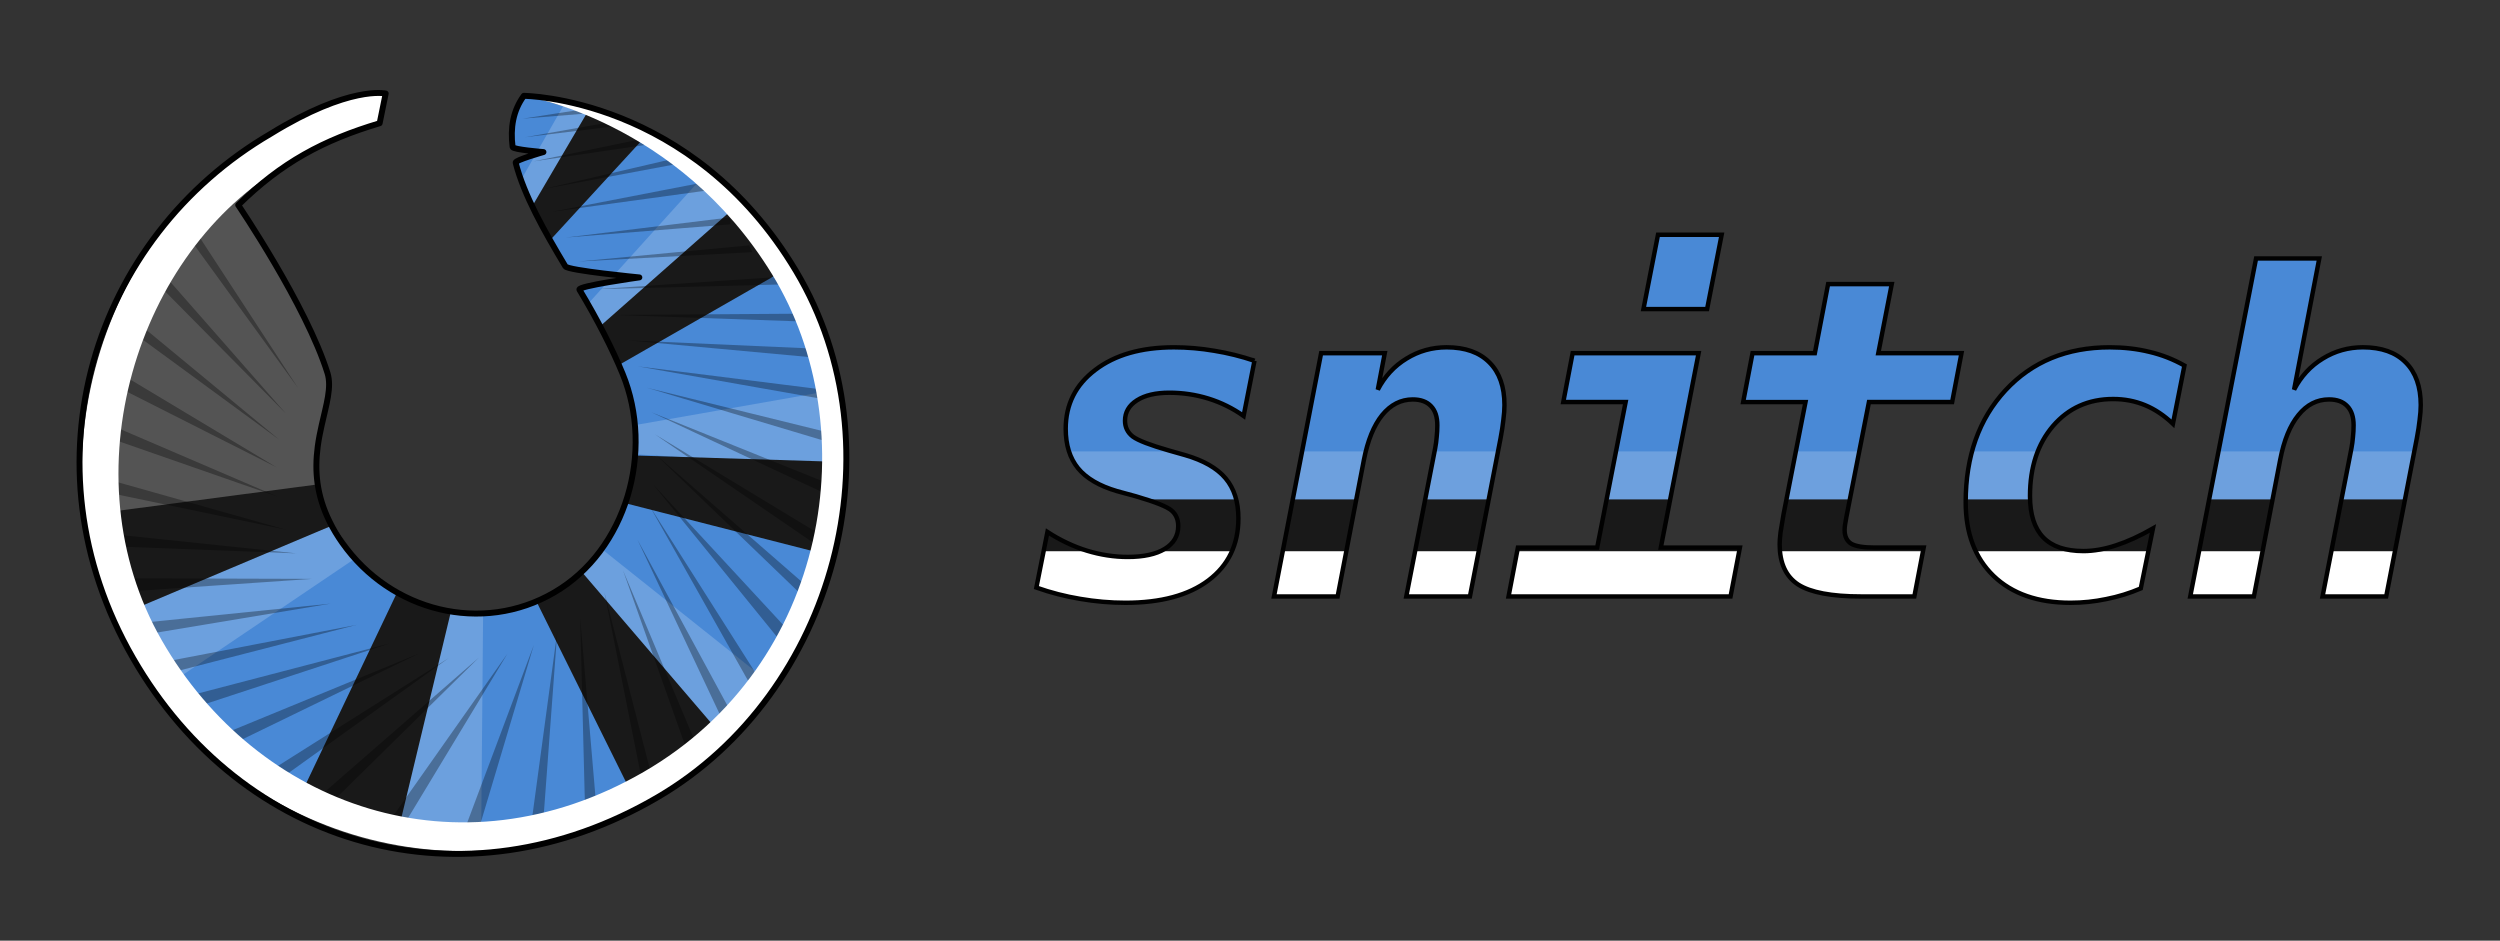 <?xml version="1.0" encoding="UTF-8" standalone="no"?>
<!-- Created with Inkscape (http://www.inkscape.org/) -->

<svg
   width="281.508mm"
   height="105.924mm"
   viewBox="0 0 281.508 105.924"
   version="1.1"
   id="svg2265"
   xml:space="preserve"
   inkscape:version="1.2.2 (1:1.2.2+202305151914+b0a8486541)"
   sodipodi:docname="logo-big.svg"
   inkscape:export-filename="logo-big.png"
   inkscape:export-xdpi="96"
   inkscape:export-ydpi="96"
   xmlns:inkscape="http://www.inkscape.org/namespaces/inkscape"
   xmlns:sodipodi="http://sodipodi.sourceforge.net/DTD/sodipodi-0.dtd"
   xmlns:xlink="http://www.w3.org/1999/xlink"
   xmlns="http://www.w3.org/2000/svg"
   xmlns:svg="http://www.w3.org/2000/svg"><rect x="0" y="0" width="281.508" height="105.924" fill="#333333" stroke="none"/><sodipodi:namedview
     id="namedview2267"
     pagecolor="#505050"
     bordercolor="#eeeeee"
     borderopacity="1"
     inkscape:showpageshadow="0"
     inkscape:pageopacity="0"
     inkscape:pagecheckerboard="0"
     inkscape:deskcolor="#4f4f4f"
     inkscape:document-units="mm"
     showgrid="false"
     inkscape:lockguides="true"
     inkscape:zoom="0.78397476"
     inkscape:cx="688.15991"
     inkscape:cy="101.40633"
     inkscape:window-width="1920"
     inkscape:window-height="1143"
     inkscape:window-x="1920"
     inkscape:window-y="0"
     inkscape:window-maximized="1"
     inkscape:current-layer="layer5"
     showguides="true"><sodipodi:guide
       position="206.428,71.76"
       orientation="0,-1"
       id="guide4542"
       inkscape:locked="true" /><sodipodi:guide
       position="154.453,52.529"
       orientation="0,-1"
       id="guide4724"
       inkscape:locked="true" /><sodipodi:guide
       position="186.675,43.85"
       orientation="0,-1"
       id="guide2440"
       inkscape:locked="true" /></sodipodi:namedview><defs
     id="defs2262"><linearGradient
       inkscape:collect="always"
       id="linearGradient4502"><stop
         style="stop-color:#010101;stop-opacity:1;"
         offset="0"
         id="stop4498" /><stop
         style="stop-color:#010101;stop-opacity:0;"
         offset="1"
         id="stop4500" /></linearGradient><linearGradient
       inkscape:collect="always"
       xlink:href="#linearGradient4502"
       id="linearGradient4504"
       x1="133.038"
       y1="82.558"
       x2="313.37"
       y2="82.558"
       gradientUnits="userSpaceOnUse" /><clipPath
       clipPathUnits="userSpaceOnUse"
       id="clipPath2013"><g
         id="g2029"><g
           aria-label="snitch"
           id="g2027"
           style="font-style:italic;font-weight:bold;font-size:42.333px;line-height:1.25;font-family:monospace;-inkscape-font-specification:'monospace Bold Italic';letter-spacing:0px;word-spacing:0px;fill:#ffffff;stroke:none"
           transform="matrix(1.204,0,0,1.204,-63.137,-20.733)"><path
             d="m 184.133,77.605 -1.034,5.25 q -1.55,-1.096 -3.349,-1.654 -1.798,-0.558 -3.721,-0.558 -1.943,0 -3.08,0.723 -1.137,0.723 -1.137,1.943 0,0.93 0.744,1.509 0.765,0.558 3.431,1.323 l 1.53,0.434 q 2.646,0.765 3.865,2.212 1.22,1.447 1.22,3.803 0,3.762 -2.853,5.912 -2.832,2.129 -7.896,2.129 -2.15,0 -4.299,-0.372 -2.129,-0.351 -4.175,-1.075 l 1.054,-5.292 q 1.778,1.158 3.741,1.778 1.964,0.599 3.886,0.599 2.274,0 3.535,-0.765 1.282,-0.785 1.282,-2.17 0,-0.951 -0.641,-1.488 -0.62,-0.537 -3.369,-1.344 l -1.819,-0.496 q -2.522,-0.744 -3.7,-2.17 -1.178,-1.447 -1.178,-3.762 0,-3.473 2.811,-5.602 2.811,-2.15 7.483,-2.15 1.922,0 3.845,0.331 1.922,0.31 3.824,0.951 z"
             id="path2015"
             style="stroke:none" /><path
             d="m 209.785,84.984 -2.915,15.048 h -6.056 l 2.749,-14.097 q 0.103,-0.537 0.145,-1.075 0.062,-0.558 0.062,-1.116 0,-1.199 -0.599,-1.819 -0.599,-0.641 -1.736,-0.641 -1.695,0 -2.915,1.488 -1.199,1.488 -1.736,4.258 l -2.501,13.002 h -6.056 l 4.486,-23.151 h 6.056 l -0.661,3.473 q 0.992,-1.902 2.729,-2.956 1.736,-1.075 3.824,-1.075 2.646,0 4.072,1.447 1.426,1.426 1.426,4.051 0,0.62 -0.103,1.406 -0.083,0.785 -0.269,1.757 z"
             id="path2017"
             style="stroke:none" /><path
             d="m 218.88,76.881 h 11.989 l -3.597,18.5 h 7.524 l -0.889,4.651 H 212.782 l 0.889,-4.651 h 7.545 l 2.708,-13.849 h -5.932 z m 8.124,-11.265 h 6.056 l -1.385,7.069 h -6.056 z"
             id="path2019"
             style="stroke:none" /><path
             d="m 255.509,70.308 -1.282,6.573 h 7.917 l -0.889,4.651 h -7.917 l -2.15,10.955 q -0.083,0.413 -0.124,0.723 -0.041,0.31 -0.041,0.475 0,0.93 0.62,1.323 0.62,0.372 2.253,0.372 h 4.651 l -0.889,4.651 h -5.064 q -4.217,0 -5.994,-1.137 -1.757,-1.158 -1.757,-3.824 0,-0.434 0.083,-1.137 0.103,-0.703 0.289,-1.736 l 2.088,-10.666 h -5.932 l 0.889,-4.651 h 5.932 l 1.261,-6.573 z"
             id="path2021"
             style="stroke:none" /><path
             d="m 283.228,99.267 q -1.592,0.682 -3.287,1.013 -1.674,0.351 -3.39,0.351 -4.672,0 -7.338,-2.563 -2.646,-2.563 -2.646,-7.007 0,-6.553 3.783,-10.645 3.803,-4.093 9.922,-4.093 2.026,0 3.783,0.434 1.757,0.413 3.328,1.302 l -1.096,5.54 q -1.261,-1.199 -2.667,-1.778 -1.406,-0.579 -3.018,-0.579 -3.514,0 -5.726,2.563 -2.191,2.563 -2.191,6.656 0,2.646 1.261,3.948 1.261,1.302 3.824,1.302 1.447,0 3.08,-0.537 1.654,-0.537 3.535,-1.612 z"
             id="path2023"
             style="stroke:none" /><path
             d="m 311.732,84.984 -2.915,15.048 h -6.056 l 2.749,-14.097 q 0.103,-0.537 0.145,-1.075 0.062,-0.558 0.062,-1.116 0,-1.199 -0.599,-1.819 -0.599,-0.641 -1.736,-0.641 -1.716,0 -2.915,1.488 -1.199,1.468 -1.736,4.258 l -2.501,13.002 h -6.056 l 6.263,-32.163 h 6.015 l -2.398,12.485 q 0.992,-1.902 2.729,-2.956 1.736,-1.075 3.824,-1.075 2.646,0 4.072,1.447 1.426,1.426 1.426,4.051 0,0.62 -0.103,1.406 -0.083,0.785 -0.269,1.757 z"
             id="path2025"
             style="stroke:none" /></g></g></clipPath><clipPath
       clipPathUnits="userSpaceOnUse"
       id="clipPath1469"><path
         id="path1471"
         style="font-style:italic;font-weight:bold;font-size:50.094px;line-height:1.25;font-family:monospace;-inkscape-font-specification:'monospace Bold Italic';letter-spacing:-2.646px;word-spacing:0px;display:inline;fill:#ffffff;fill-opacity:1;stroke-width:0.265"
         d="m 289.232,81.679 -3.449,17.807 h -7.167 l 3.253,-16.682 q 0.122,-0.636 0.171,-1.272 0.073,-0.66 0.073,-1.321 0,-1.419 -0.709,-2.152 -0.709,-0.758 -2.055,-0.758 -2.03,0 -3.449,1.761 -1.419,1.737 -2.055,5.039 l -2.96,15.385 h -7.167 l 7.411,-38.06 h 7.118 l -2.837,14.774 q 1.174,-2.25 3.229,-3.498 2.055,-1.272 4.525,-1.272 3.131,0 4.819,1.712 1.688,1.688 1.688,4.794 0,0.734 -0.122,1.663 -0.098,0.929 -0.318,2.079 z m -31.085,16.902 q -1.883,0.807 -3.889,1.199 -1.981,0.416 -4.011,0.416 -5.528,0 -8.683,-3.033 -3.131,-3.033 -3.131,-8.292 0,-7.754 4.476,-12.597 4.501,-4.843 11.741,-4.843 2.397,0 4.476,0.514 2.079,0.489 3.938,1.541 l -1.296,6.555 q -1.492,-1.419 -3.155,-2.104 -1.663,-0.685 -3.571,-0.685 -4.158,0 -6.775,3.033 -2.593,3.033 -2.593,7.876 0,3.131 1.492,4.672 1.492,1.541 4.525,1.541 1.712,0 3.645,-0.636 1.957,-0.636 4.183,-1.908 z m -28.039,-34.269 -1.517,7.778 h 9.368 l -1.052,5.504 h -9.368 l -2.544,12.964 q -0.098,0.489 -0.147,0.856 -0.049,0.367 -0.049,0.563 0,1.101 0.734,1.565 0.734,0.44 2.666,0.44 h 5.504 l -1.052,5.504 h -5.993 q -4.99,0 -7.093,-1.345 -2.079,-1.37 -2.079,-4.525 0,-0.514 0.098,-1.345 0.122,-0.832 0.342,-2.055 l 2.47,-12.621 h -7.02 l 1.052,-5.504 h 7.02 l 1.492,-7.778 z m -35.935,7.778 h 14.187 l -4.256,21.892 h 8.903 l -1.052,5.504 h -24.998 l 1.052,-5.504 h 8.928 l 3.204,-16.388 h -7.02 z m 9.613,-13.331 h 7.167 l -1.639,8.365 h -7.167 z M 186.057,81.679 182.608,99.486 h -7.167 l 3.253,-16.682 q 0.122,-0.636 0.171,-1.272 0.073,-0.66 0.073,-1.321 0,-1.419 -0.709,-2.152 -0.709,-0.758 -2.055,-0.758 -2.006,0 -3.449,1.761 -1.419,1.761 -2.055,5.039 l -2.96,15.385 h -7.167 l 5.308,-27.395 h 7.167 l -0.783,4.109 q 1.174,-2.25 3.229,-3.498 2.055,-1.272 4.525,-1.272 3.131,0 4.819,1.712 1.688,1.688 1.688,4.794 0,0.734 -0.122,1.663 -0.098,0.929 -0.318,2.079 z m -27.709,-8.732 -1.223,6.213 q -1.835,-1.296 -3.963,-1.957 -2.128,-0.66 -4.403,-0.66 -2.299,0 -3.645,0.856 -1.345,0.856 -1.345,2.299 0,1.101 0.881,1.786 0.905,0.66 4.06,1.565 l 1.81,0.514 q 3.131,0.905 4.574,2.617 1.443,1.712 1.443,4.501 0,4.452 -3.376,6.996 -3.351,2.519 -9.344,2.519 -2.544,0 -5.088,-0.44 -2.519,-0.416 -4.941,-1.272 l 1.247,-6.262 q 2.104,1.37 4.427,2.104 2.324,0.709 4.599,0.709 2.691,0 4.183,-0.905 1.517,-0.929 1.517,-2.568 0,-1.125 -0.758,-1.761 -0.734,-0.636 -3.987,-1.59 l -2.152,-0.587 q -2.984,-0.881 -4.378,-2.568 -1.394,-1.712 -1.394,-4.452 0,-4.109 3.327,-6.629 3.327,-2.544 8.855,-2.544 2.275,0 4.55,0.391 2.275,0.367 4.525,1.125 z" /></clipPath><clipPath
       clipPathUnits="userSpaceOnUse"
       id="clipPath1473"><path
         id="path1475"
         style="font-style:italic;font-weight:bold;font-size:50.094px;line-height:1.25;font-family:monospace;-inkscape-font-specification:'monospace Bold Italic';letter-spacing:-2.646px;word-spacing:0px;display:inline;fill:#ffffff;fill-opacity:1;stroke-width:0.265"
         d="m 289.232,81.679 -3.449,17.807 h -7.167 l 3.253,-16.682 q 0.122,-0.636 0.171,-1.272 0.073,-0.66 0.073,-1.321 0,-1.419 -0.709,-2.152 -0.709,-0.758 -2.055,-0.758 -2.03,0 -3.449,1.761 -1.419,1.737 -2.055,5.039 l -2.96,15.385 h -7.167 l 7.411,-38.06 h 7.118 l -2.837,14.774 q 1.174,-2.25 3.229,-3.498 2.055,-1.272 4.525,-1.272 3.131,0 4.819,1.712 1.688,1.688 1.688,4.794 0,0.734 -0.122,1.663 -0.098,0.929 -0.318,2.079 z m -31.085,16.902 q -1.883,0.807 -3.889,1.199 -1.981,0.416 -4.011,0.416 -5.528,0 -8.683,-3.033 -3.131,-3.033 -3.131,-8.292 0,-7.754 4.476,-12.597 4.501,-4.843 11.741,-4.843 2.397,0 4.476,0.514 2.079,0.489 3.938,1.541 l -1.296,6.555 q -1.492,-1.419 -3.155,-2.104 -1.663,-0.685 -3.571,-0.685 -4.158,0 -6.775,3.033 -2.593,3.033 -2.593,7.876 0,3.131 1.492,4.672 1.492,1.541 4.525,1.541 1.712,0 3.645,-0.636 1.957,-0.636 4.183,-1.908 z m -28.039,-34.269 -1.517,7.778 h 9.368 l -1.052,5.504 h -9.368 l -2.544,12.964 q -0.098,0.489 -0.147,0.856 -0.049,0.367 -0.049,0.563 0,1.101 0.734,1.565 0.734,0.44 2.666,0.44 h 5.504 l -1.052,5.504 h -5.993 q -4.99,0 -7.093,-1.345 -2.079,-1.37 -2.079,-4.525 0,-0.514 0.098,-1.345 0.122,-0.832 0.342,-2.055 l 2.47,-12.621 h -7.02 l 1.052,-5.504 h 7.02 l 1.492,-7.778 z m -35.935,7.778 h 14.187 l -4.256,21.892 h 8.903 l -1.052,5.504 h -24.998 l 1.052,-5.504 h 8.928 l 3.204,-16.388 h -7.02 z m 9.613,-13.331 h 7.167 l -1.639,8.365 h -7.167 z M 186.057,81.679 182.608,99.486 h -7.167 l 3.253,-16.682 q 0.122,-0.636 0.171,-1.272 0.073,-0.66 0.073,-1.321 0,-1.419 -0.709,-2.152 -0.709,-0.758 -2.055,-0.758 -2.006,0 -3.449,1.761 -1.419,1.761 -2.055,5.039 l -2.96,15.385 h -7.167 l 5.308,-27.395 h 7.167 l -0.783,4.109 q 1.174,-2.25 3.229,-3.498 2.055,-1.272 4.525,-1.272 3.131,0 4.819,1.712 1.688,1.688 1.688,4.794 0,0.734 -0.122,1.663 -0.098,0.929 -0.318,2.079 z m -27.709,-8.732 -1.223,6.213 q -1.835,-1.296 -3.963,-1.957 -2.128,-0.66 -4.403,-0.66 -2.299,0 -3.645,0.856 -1.345,0.856 -1.345,2.299 0,1.101 0.881,1.786 0.905,0.66 4.06,1.565 l 1.81,0.514 q 3.131,0.905 4.574,2.617 1.443,1.712 1.443,4.501 0,4.452 -3.376,6.996 -3.351,2.519 -9.344,2.519 -2.544,0 -5.088,-0.44 -2.519,-0.416 -4.941,-1.272 l 1.247,-6.262 q 2.104,1.37 4.427,2.104 2.324,0.709 4.599,0.709 2.691,0 4.183,-0.905 1.517,-0.929 1.517,-2.568 0,-1.125 -0.758,-1.761 -0.734,-0.636 -3.987,-1.59 l -2.152,-0.587 q -2.984,-0.881 -4.378,-2.568 -1.394,-1.712 -1.394,-4.452 0,-4.109 3.327,-6.629 3.327,-2.544 8.855,-2.544 2.275,0 4.55,0.391 2.275,0.367 4.525,1.125 z" /></clipPath><clipPath
       clipPathUnits="userSpaceOnUse"
       id="clipPath1477"><path
         id="path1479"
         style="font-style:italic;font-weight:bold;font-size:50.094px;line-height:1.25;font-family:monospace;-inkscape-font-specification:'monospace Bold Italic';letter-spacing:-2.646px;word-spacing:0px;display:inline;fill:#ffffff;fill-opacity:1;stroke-width:0.265"
         d="m 289.232,81.679 -3.449,17.807 h -7.167 l 3.253,-16.682 q 0.122,-0.636 0.171,-1.272 0.073,-0.66 0.073,-1.321 0,-1.419 -0.709,-2.152 -0.709,-0.758 -2.055,-0.758 -2.03,0 -3.449,1.761 -1.419,1.737 -2.055,5.039 l -2.96,15.385 h -7.167 l 7.411,-38.06 h 7.118 l -2.837,14.774 q 1.174,-2.25 3.229,-3.498 2.055,-1.272 4.525,-1.272 3.131,0 4.819,1.712 1.688,1.688 1.688,4.794 0,0.734 -0.122,1.663 -0.098,0.929 -0.318,2.079 z m -31.085,16.902 q -1.883,0.807 -3.889,1.199 -1.981,0.416 -4.011,0.416 -5.528,0 -8.683,-3.033 -3.131,-3.033 -3.131,-8.292 0,-7.754 4.476,-12.597 4.501,-4.843 11.741,-4.843 2.397,0 4.476,0.514 2.079,0.489 3.938,1.541 l -1.296,6.555 q -1.492,-1.419 -3.155,-2.104 -1.663,-0.685 -3.571,-0.685 -4.158,0 -6.775,3.033 -2.593,3.033 -2.593,7.876 0,3.131 1.492,4.672 1.492,1.541 4.525,1.541 1.712,0 3.645,-0.636 1.957,-0.636 4.183,-1.908 z m -28.039,-34.269 -1.517,7.778 h 9.368 l -1.052,5.504 h -9.368 l -2.544,12.964 q -0.098,0.489 -0.147,0.856 -0.049,0.367 -0.049,0.563 0,1.101 0.734,1.565 0.734,0.44 2.666,0.44 h 5.504 l -1.052,5.504 h -5.993 q -4.99,0 -7.093,-1.345 -2.079,-1.37 -2.079,-4.525 0,-0.514 0.098,-1.345 0.122,-0.832 0.342,-2.055 l 2.47,-12.621 h -7.02 l 1.052,-5.504 h 7.02 l 1.492,-7.778 z m -35.935,7.778 h 14.187 l -4.256,21.892 h 8.903 l -1.052,5.504 h -24.998 l 1.052,-5.504 h 8.928 l 3.204,-16.388 h -7.02 z m 9.613,-13.331 h 7.167 l -1.639,8.365 h -7.167 z M 186.057,81.679 182.608,99.486 h -7.167 l 3.253,-16.682 q 0.122,-0.636 0.171,-1.272 0.073,-0.66 0.073,-1.321 0,-1.419 -0.709,-2.152 -0.709,-0.758 -2.055,-0.758 -2.006,0 -3.449,1.761 -1.419,1.761 -2.055,5.039 l -2.96,15.385 h -7.167 l 5.308,-27.395 h 7.167 l -0.783,4.109 q 1.174,-2.25 3.229,-3.498 2.055,-1.272 4.525,-1.272 3.131,0 4.819,1.712 1.688,1.688 1.688,4.794 0,0.734 -0.122,1.663 -0.098,0.929 -0.318,2.079 z m -27.709,-8.732 -1.223,6.213 q -1.835,-1.296 -3.963,-1.957 -2.128,-0.66 -4.403,-0.66 -2.299,0 -3.645,0.856 -1.345,0.856 -1.345,2.299 0,1.101 0.881,1.786 0.905,0.66 4.06,1.565 l 1.81,0.514 q 3.131,0.905 4.574,2.617 1.443,1.712 1.443,4.501 0,4.452 -3.376,6.996 -3.351,2.519 -9.344,2.519 -2.544,0 -5.088,-0.44 -2.519,-0.416 -4.941,-1.272 l 1.247,-6.262 q 2.104,1.37 4.427,2.104 2.324,0.709 4.599,0.709 2.691,0 4.183,-0.905 1.517,-0.929 1.517,-2.568 0,-1.125 -0.758,-1.761 -0.734,-0.636 -3.987,-1.59 l -2.152,-0.587 q -2.984,-0.881 -4.378,-2.568 -1.394,-1.712 -1.394,-4.452 0,-4.109 3.327,-6.629 3.327,-2.544 8.855,-2.544 2.275,0 4.55,0.391 2.275,0.367 4.525,1.125 z" /></clipPath><clipPath
       clipPathUnits="userSpaceOnUse"
       id="clipPath1481"><path
         id="path1483"
         style="font-style:italic;font-weight:bold;font-size:50.094px;line-height:1.25;font-family:monospace;-inkscape-font-specification:'monospace Bold Italic';letter-spacing:-2.646px;word-spacing:0px;display:inline;fill:#ffffff;fill-opacity:1;stroke-width:0.265"
         d="m 289.232,81.679 -3.449,17.807 h -7.167 l 3.253,-16.682 q 0.122,-0.636 0.171,-1.272 0.073,-0.66 0.073,-1.321 0,-1.419 -0.709,-2.152 -0.709,-0.758 -2.055,-0.758 -2.03,0 -3.449,1.761 -1.419,1.737 -2.055,5.039 l -2.96,15.385 h -7.167 l 7.411,-38.06 h 7.118 l -2.837,14.774 q 1.174,-2.25 3.229,-3.498 2.055,-1.272 4.525,-1.272 3.131,0 4.819,1.712 1.688,1.688 1.688,4.794 0,0.734 -0.122,1.663 -0.098,0.929 -0.318,2.079 z m -31.085,16.902 q -1.883,0.807 -3.889,1.199 -1.981,0.416 -4.011,0.416 -5.528,0 -8.683,-3.033 -3.131,-3.033 -3.131,-8.292 0,-7.754 4.476,-12.597 4.501,-4.843 11.741,-4.843 2.397,0 4.476,0.514 2.079,0.489 3.938,1.541 l -1.296,6.555 q -1.492,-1.419 -3.155,-2.104 -1.663,-0.685 -3.571,-0.685 -4.158,0 -6.775,3.033 -2.593,3.033 -2.593,7.876 0,3.131 1.492,4.672 1.492,1.541 4.525,1.541 1.712,0 3.645,-0.636 1.957,-0.636 4.183,-1.908 z m -28.039,-34.269 -1.517,7.778 h 9.368 l -1.052,5.504 h -9.368 l -2.544,12.964 q -0.098,0.489 -0.147,0.856 -0.049,0.367 -0.049,0.563 0,1.101 0.734,1.565 0.734,0.44 2.666,0.44 h 5.504 l -1.052,5.504 h -5.993 q -4.99,0 -7.093,-1.345 -2.079,-1.37 -2.079,-4.525 0,-0.514 0.098,-1.345 0.122,-0.832 0.342,-2.055 l 2.47,-12.621 h -7.02 l 1.052,-5.504 h 7.02 l 1.492,-7.778 z m -35.935,7.778 h 14.187 l -4.256,21.892 h 8.903 l -1.052,5.504 h -24.998 l 1.052,-5.504 h 8.928 l 3.204,-16.388 h -7.02 z m 9.613,-13.331 h 7.167 l -1.639,8.365 h -7.167 z M 186.057,81.679 182.608,99.486 h -7.167 l 3.253,-16.682 q 0.122,-0.636 0.171,-1.272 0.073,-0.66 0.073,-1.321 0,-1.419 -0.709,-2.152 -0.709,-0.758 -2.055,-0.758 -2.006,0 -3.449,1.761 -1.419,1.761 -2.055,5.039 l -2.96,15.385 h -7.167 l 5.308,-27.395 h 7.167 l -0.783,4.109 q 1.174,-2.25 3.229,-3.498 2.055,-1.272 4.525,-1.272 3.131,0 4.819,1.712 1.688,1.688 1.688,4.794 0,0.734 -0.122,1.663 -0.098,0.929 -0.318,2.079 z m -27.709,-8.732 -1.223,6.213 q -1.835,-1.296 -3.963,-1.957 -2.128,-0.66 -4.403,-0.66 -2.299,0 -3.645,0.856 -1.345,0.856 -1.345,2.299 0,1.101 0.881,1.786 0.905,0.66 4.06,1.565 l 1.81,0.514 q 3.131,0.905 4.574,2.617 1.443,1.712 1.443,4.501 0,4.452 -3.376,6.996 -3.351,2.519 -9.344,2.519 -2.544,0 -5.088,-0.44 -2.519,-0.416 -4.941,-1.272 l 1.247,-6.262 q 2.104,1.37 4.427,2.104 2.324,0.709 4.599,0.709 2.691,0 4.183,-0.905 1.517,-0.929 1.517,-2.568 0,-1.125 -0.758,-1.761 -0.734,-0.636 -3.987,-1.59 l -2.152,-0.587 q -2.984,-0.881 -4.378,-2.568 -1.394,-1.712 -1.394,-4.452 0,-4.109 3.327,-6.629 3.327,-2.544 8.855,-2.544 2.275,0 4.55,0.391 2.275,0.367 4.525,1.125 z" /></clipPath></defs><g
     inkscape:groupmode="layer"
     id="layer4"
     inkscape:label="Layer 2"
     transform="translate(-17.09,-32.322)"><g
       id="g1412"
       transform="matrix(0.668,0,0,0.668,-25.465,66.978)"><path
         style="color:#000000;display:inline;fill:#545454;fill-opacity:1;stroke:none;stroke-linecap:round;stroke-linejoin:round;stroke-opacity:1;-inkscape-stroke:none"
         d="m 196.357,-5.32 c 17.752,29.705 7.22,68.811 -22.664,86.259 -29.885,17.448 -68.811,7.22 -86.259,-22.664 -17.448,-29.885 -7.22,-68.811 22.664,-86.259 13.323,-8.219 18.662,-6.679 18.662,-6.679 l -1.059,3.555 c -9.455,2.826 -16.561,6.605 -23.843,13.796 0,0 12.558,18.637 15.328,29.308 1.396,5.378 -7.039,14.535 2.238,27.649 8.157,11.53 23.521,15.46 35.718,8.338 12.197,-7.121 17.183,-23.918 11.515,-36.854 -1.387,-4.307 -4.141,-8.945 -7.342,-14.252 -0.25,-0.414 8.066,-1.948 8.066,-1.948 0,0 -9.966,-1.118 -10.224,-1.547 -3.837,-6.375 -7.414,-12.454 -8.685,-18.136 -0.053,-0.239 4.225,-1.369 4.225,-1.369 0,0 -4.631,-0.476 -4.666,-0.7 -0.533,-3.442 0.008,-6.221 1.977,-8.906 0,0 26.814,1.069 44.348,30.408 z"
         id="path1109-8"
         sodipodi:nodetypes="sssccccssscscsscscs"
         inkscape:label="gray" /><path
         id="path1485-7"
         style="display:inline;fill:#4989d6;fill-opacity:1;stroke:none;stroke-width:0.265px;stroke-linecap:butt;stroke-linejoin:miter;stroke-opacity:1"
         d="m 170.962,80.447 c -11.13,4.495 -30.106,8.869 -40.898,7.015 l 9.349,-36.342 c 4.276,0.765 10.095,-0.163 15.034,-1.621 z M 115.785,81.864 C 100.385,71.971 89.548,61.199 86.714,48.887 L 119.703,36.729 c 2.748,3.663 4.211,7.155 11.321,11.395 z m 45.499,-37.128 22.672,26.782 c 10.254,-9.195 16.562,-20.539 18.454,-31.03 l -32.827,-8.015 c -1.367,4.005 -4.421,9.084 -8.299,12.264 z m 9.329,-19.288 32.497,3.631 C 203.888,17.025 201.344,5.881 194.35,-5.845 L 165.691,4.254 c 3.523,6.183 6.186,12.768 4.923,21.194 z m -4.961,-21.242 22.892,-18.078 c -4.436,-6.717 -11.883,-11.134 -19.353,-15.831 l -13.132,17.858 2.967,4.965 10.844,2.047 -8.483,1.904 z m -9.612,-15.98 7.577,-20.663 -11.204,-3.435 c -2.404,0.981 -2.904,4.46 -2.122,8.531 0.121,0.628 4.836,1.335 4.836,1.335 0,0 -4.261,1.266 -4.123,1.736 1.089,3.733 3.018,7.795 5.037,12.495 z"
         sodipodi:nodetypes="cccccccccccccccccccccccccccccccscsc"
         inkscape:label="blue" /><path
         style="display:inline;fill:#ffffff;fill-opacity:0.194;stroke:none;stroke-width:0.265px;stroke-linecap:butt;stroke-linejoin:miter;stroke-opacity:1"
         d="M 119.743,36.113 87.074,49.966 92.938,62.947 123.58,42.254 Z m 19.565,14.874 -8.463,35.66 13.979,0.934 0.315,-35.662 z m 22.194,-6.258 22.749,26.728 7.805,-9.347 -26.932,-21.459 z m 9.427,-20.02 32.219,1.922 -0.561,-12.458 -31.613,5.565 z m -5.367,-20.893 21.394,-19.654 -5.574,-5.368 -13.809,15.285 3.126,0.996 -4.729,0.778 -3.263,3.611 z m -11.894,-20.153 9.445,-16.261 -4.393,-1.53 -7.347,12.843 z"
         id="path1555-9"
         inkscape:label="white"
         sodipodi:nodetypes="ccccccccccccccccccccccccccccccccc" /><path
         id="path1520-2"
         style="display:inline;fill:#191919;fill-opacity:1;stroke:none;stroke-width:0.265px;stroke-linecap:butt;stroke-linejoin:miter;stroke-opacity:1"
         d="m 169.914,81.335 -15.779,-31.824 7.605,-5.027 22.83,26.664 z m -38.915,6.151 -16.241,-6.15 15.767,-33.099 9.171,3.053 z m 38.458,-54.453 32.799,8.381 1.498,-15.481 -33.001,-1.028 z m -1.474,-23.36 26.691,-15.288 -8.054,-10.476 -21.72,19.167 z m -11.678,-20.921 16.122,-17.553 -9.795,-4.015 -9.166,15.618 z m -36.633,47.958 -33.055,13.95 -5.233,-16.149 35.881,-4.739 z"
         sodipodi:nodetypes="cccccccccccccccccccccccccccccc"
         inkscape:label="black" /><path
         style="fill:#000000;fill-opacity:0.316;stroke:none;stroke-width:0.265px;stroke-linecap:butt;stroke-linejoin:miter;stroke-opacity:1"
         d="M 96.423,-13.303 113.958,13.541 95.522,-11.865 Z M 91.289,-5.644 111.897,17.83 90.379,-3.934 Z M 86.579,2.252 110.789,22.247 85.898,3.998 Z M 83.347,10.705 110.339,26.902 82.722,12.943 Z M 81.566,19.422 110.498,31.841 81.317,21.666 Z m 30.44,18.013 -30.7,-8.662 0.232,2.296 z m 1.667,3.967 -30.783,-3.219 0.567,2.062 z m 2.643,4.295 -31.339,-0.096 0.992,2.185 z m 3.13,4.173 -31.452,3.197 1.066,1.868 z m 4.402,3.572 -32.264,6.211 1.366,1.747 z m 5.621,3.113 -33.939,8.863 1.5,1.794 z m 4.888,1.716 -33.067,13.601 1.789,1.594 z m 4.981,0.776 -30.08,19.001 1.966,1.171 z m 5.094,-0.084 -26.498,23.091 2.172,0.865 z m 4.822,-0.673 -19.658,27.914 2.622,0.253 z m 4.447,-1.469 -11.446,30.524 2.356,-0.109 z m 3.953,-2.287 -4.298,31.788 2.031,-1.195 z m 3.856,-2.226 0.792,31.345 1.814,-0.827 z m 10.333,27.031 -6.272,-31.435 7.946,30.867 z m 7.466,-5.234 -10.582,-29.837 12.125,28.825 z m 5.89,-5.233 -14.042,-29.789 15.364,28.345 z m 4.846,-5.58 -16.809,-29.834 18.028,28.407 z m 4.965,-7.408 -21.257,-26.166 22.996,24.849 z m 3.755,-7.54 -24.641,-23.709 25.523,22.244 z m 2.793,-8.206 -27.466,-18.816 28.18,17.074 z m 1.037,-8.918 -29.09,-13.605 29.577,11.91 z m 0.453,-8.68 -30.312,-9.064 30.047,7.409 z m -1.312,-7.268 -30.497,-5.395 30.409,3.816 z M 200.462,8.342 169.557,5.493 200.207,6.85 Z m -2.504,-6.063 -30.867,-1.068 30.463,-0.206 z m -2.791,-6.205 -30.751,0.789 30.546,-2.069 z m -4.63,-5.449 -29.317,1.573 28.765,-2.723 z m -3.719,-4.688 -27.794,2.229 27.838,-3.414 z m -4.149,-5.678 -25.987,3.567 25.505,-4.94 z m -5.387,-4.396 -22.081,4.14 21.376,-4.978 z m -4.416,-3.369 -19.233,2.829 17.822,-3.691 z m -5.372,-3.107 -15.29,1.864 13.931,-2.466 z m -5.517,-2.085 -10.167,0.819 9.214,-1.428 z"
         id="path1968-0"
         sodipodi:nodetypes="cccccccccccccccccccccccccccccccccccccccccccccccccccccccccccccccccccccccccccccccccccccccccccccccccccccccccccccccccccccccccccccccccccccccccccccccccccccccc"
         inkscape:label="tips" /><path
         style="color:#000000;display:inline;fill:#ffffff;fill-opacity:1;stroke:none;stroke-linecap:round;stroke-linejoin:round;stroke-opacity:1;-inkscape-stroke:none"
         d="m 198.144,-6.363 c 17.752,29.705 6.188,71.149 -23.567,88.816 -32.253,19.15 -71.311,6.65 -88.76,-23.234 -17.448,-29.885 -6.482,-71.259 23.403,-88.707 13.323,-8.219 19.628,-7.015 19.628,-7.015 l -1.146,5.396 c -9.455,2.826 -7.177,2.092 -15.794,7.043 C 86.797,-9.637 74.947,28.142 90.984,56.069 107.021,83.995 140.912,96.317 172.184,78.255 203.456,60.192 209.807,20.401 193.851,-5.651 177.895,-31.703 152.009,-35.728 152.009,-35.728 c 0,0 28.602,0.025 46.135,29.365 z"
         id="path1420-2"
         sodipodi:nodetypes="ssscccszzzcs"
         inkscape:label="bone" /><path
         style="color:#000000;display:inline;fill:none;fill-opacity:1;stroke:#000000;stroke-linecap:round;stroke-linejoin:round;stroke-opacity:1;-inkscape-stroke:none"
         d="m 197.88,-6.209 c 17.752,29.705 6.576,71.206 -23.283,88.697 -32.816,19.222 -70.051,8.553 -88.475,-23.447 -18.854,-32.747 -6.69,-70.915 23.195,-88.363 13.323,-8.219 19.403,-6.794 19.403,-6.794 l -1.019,5.008 c -9.455,2.826 -16.561,6.605 -23.843,13.796 0,0 11.484,16.906 15.053,28.322 0.733,2.345 -0.193,5.288 -0.985,8.809 -0.254,1.131 -0.495,2.323 -0.661,3.573 -0.139,1.043 -0.227,2.126 -0.23,3.251 -0.008,3.858 0.99,8.197 4.39,13.003 8.157,11.53 23.521,15.46 35.718,8.338 12.197,-7.121 16.872,-23.786 11.515,-36.854 -1.661,-4.051 -4.198,-9.062 -7.282,-14.183 -0.365,-0.607 10.102,-2.065 10.102,-2.065 0,0 -12.048,-1.161 -12.468,-1.862 -3.563,-5.948 -6.998,-12.026 -8.386,-17.483 -0.11,-0.432 4.688,-1.785 4.688,-1.785 0,0 -5.142,-0.408 -5.199,-0.855 -0.407,-3.212 0.077,-6.145 1.895,-8.624 0,0 28.338,0.179 45.871,29.519 z"
         id="path1518-3"
         sodipodi:nodetypes="sssccccsscssssscsscscs"
         inkscape:label="outline" /></g></g><g
     inkscape:groupmode="layer"
     id="layer5"
     inkscape:label="Layer 3"
     transform="translate(-17.09,-32.322)"><path
       style="fill:#4989d6;stroke-width:1.204;stroke-linecap:round;stroke-linejoin:round;stop-color:#000000"
       d="M 129.994,58.213 H 315.841 V 94.075 H 129.994 Z"
       id="rect2891"
       clip-path="url(#clipPath1481)" /><rect
       style="fill:#ffffff;fill-opacity:0.196;stroke:none;stroke-width:1.204;stroke-linecap:round;stroke-linejoin:round;stroke-dasharray:none;stroke-opacity:1;stop-color:#000000"
       id="rect4224"
       width="186.036"
       height="11.263"
       x="129.994"
       y="83.149"
       clip-path="url(#clipPath1477)" /><rect
       style="fill:#191919;fill-opacity:1;stroke:none;stroke-width:1.204;stroke-linecap:round;stroke-linejoin:round;stroke-dasharray:none;stroke-opacity:1;stop-color:#000000"
       id="rect3825"
       width="186.059"
       height="5.841"
       x="129.994"
       y="88.555"
       clip-path="url(#clipPath1473)" /><rect
       style="fill:#ffffff;fill-opacity:1;stroke:none;stroke-width:1.204;stroke-linecap:round;stroke-linejoin:round;stroke-dasharray:none;stroke-opacity:1;stop-color:#000000"
       id="rect2355"
       width="186.059"
       height="6.895"
       x="129.994"
       y="94.395"
       clip-path="url(#clipPath1469)" /><g
       aria-label="snitch"
       id="text4473"
       clip-path="none"
       style="font-style:italic;font-weight:bold;font-size:50.987px;font-family:monospace;-inkscape-font-specification:'monospace Bold Italic';letter-spacing:0px;word-spacing:0px;display:none;fill:none;stroke:#010101;stroke-width:0.5"><path
         style="color:#000000;-inkscape-font-specification:'monospace Bold Italic';fill:#010101;stroke:none;-inkscape-stroke:none"
         d="m 149.4,70.943 c -3.789,0 -6.854,0.874 -9.164,2.641 -2.309,1.749 -3.484,4.09 -3.484,6.945 0,1.901 0.487,3.475 1.475,4.688 v 0.002 h 0.002 c 0.988,1.196 2.522,2.089 4.578,2.695 h 0.002 l 2.189,0.598 c 1.099,0.322 1.982,0.616 2.646,0.881 0.665,0.265 1.115,0.509 1.318,0.686 v 0.002 h 0.002 c 0.459,0.385 0.684,0.894 0.684,1.602 0,1.035 -0.453,1.804 -1.426,2.4 -0.955,0.579 -2.328,0.885 -4.125,0.885 -1.517,0 -3.051,-0.237 -4.605,-0.711 h -0.002 c -1.554,-0.491 -3.035,-1.194 -4.443,-2.111 l -0.309,-0.201 -1.385,6.947 0.203,0.072 c 1.657,0.586 3.348,1.022 5.072,1.307 l -0.002,-0.002 c 1.74,0.301 3.48,0.453 5.221,0.453 4.101,0 7.329,-0.863 9.66,-2.615 2.346,-1.768 3.537,-4.236 3.537,-7.32 0,-1.935 -0.507,-3.529 -1.529,-4.742 -1.023,-1.213 -2.622,-2.119 -4.777,-2.742 l -1.842,-0.523 h -0.002 c -2.128,-0.61 -3.502,-1.154 -4.049,-1.553 -0.545,-0.425 -0.797,-0.938 -0.797,-1.617 0,-0.902 0.393,-1.582 1.252,-2.129 0.858,-0.546 2.047,-0.832 3.576,-0.832 1.519,0 2.988,0.22 4.408,0.66 1.419,0.44 2.739,1.092 3.963,1.957 l 0.314,0.223 1.361,-6.918 L 158.717,72.5 c -1.539,-0.519 -3.088,-0.905 -4.645,-1.156 h -0.002 c -1.557,-0.268 -3.113,-0.4 -4.67,-0.4 z m 0,0.5 c 1.529,0 3.058,0.131 4.588,0.395 h 0.002 c 1.459,0.235 2.91,0.607 4.355,1.082 l -1.137,5.775 c -1.18,-0.791 -2.425,-1.446 -3.777,-1.865 -1.468,-0.456 -2.987,-0.684 -4.555,-0.684 -1.591,0 -2.876,0.295 -3.844,0.91 -0.967,0.615 -1.484,1.494 -1.484,2.551 0,0.814 0.343,1.509 0.992,2.014 l 0.004,0.004 0.002,0.002 c 0.682,0.498 2.06,1.014 4.211,1.631 l 1.842,0.523 c 2.094,0.605 3.599,1.474 4.535,2.584 0.936,1.111 1.41,2.571 1.41,4.42 0,2.958 -1.103,5.238 -3.338,6.922 -2.216,1.666 -5.329,2.514 -9.359,2.514 -1.712,0 -3.422,-0.149 -5.135,-0.445 h -0.002 c -1.625,-0.268 -3.215,-0.69 -4.779,-1.23 l 1.162,-5.828 c 1.354,0.847 2.761,1.548 4.248,2.018 h 0.002 c 1.599,0.488 3.184,0.732 4.754,0.732 1.854,0 3.317,-0.308 4.387,-0.957 1.085,-0.665 1.664,-1.639 1.664,-2.828 0,-0.818 -0.292,-1.502 -0.859,-1.98 -0.295,-0.255 -0.771,-0.497 -1.459,-0.771 -0.688,-0.274 -1.583,-0.573 -2.691,-0.898 h -0.002 l -2.189,-0.598 -0.004,-0.002 c -1.991,-0.588 -3.427,-1.438 -4.33,-2.531 -0.904,-1.111 -1.361,-2.556 -1.361,-4.371 0,-2.721 1.082,-4.879 3.287,-6.549 2.204,-1.686 5.149,-2.537 8.861,-2.537 z"
         id="path2357" /><path
         style="color:#000000;-inkscape-font-specification:'monospace Bold Italic';fill:#010101;stroke:none;-inkscape-stroke:none"
         d="m 183.357,70.943 c -1.719,0 -3.304,0.445 -4.736,1.332 -1.095,0.665 -1.956,1.601 -2.691,2.674 l 0.635,-3.334 h -7.803 l -5.5,28.383 h 7.805 l 3.051,-15.861 c 0.426,-2.197 1.115,-3.867 2.041,-5.018 0.943,-1.151 2.029,-1.701 3.316,-1.701 0.866,0 1.481,0.234 1.908,0.691 l 0.002,0.002 0.002,0.002 c 0.425,0.44 0.65,1.097 0.65,2.018 0,0.439 -0.024,0.877 -0.072,1.316 v 0.004 l -0.002,0.004 c -0.033,0.422 -0.089,0.845 -0.17,1.268 l -3.369,17.275 h 7.805 l 3.51,-18.125 0.039,-0.201 v -0.002 c 0.15,-0.783 0.259,-1.491 0.326,-2.129 0.084,-0.639 0.127,-1.215 0.127,-1.727 0,-2.152 -0.591,-3.855 -1.789,-5.055 -1.199,-1.217 -2.914,-1.816 -5.084,-1.816 z m 0,0.5 c 2.079,0 3.636,0.561 4.727,1.668 h 0.002 c 1.091,1.091 1.645,2.641 1.645,4.703 0,0.484 -0.041,1.038 -0.123,1.66 v 0.004 0.004 c -0.066,0.622 -0.172,1.319 -0.32,2.094 l -3.471,17.922 h -6.785 l 3.252,-16.682 c 0.084,-0.438 0.144,-0.876 0.178,-1.314 0.051,-0.457 0.076,-0.914 0.076,-1.371 0,-1.003 -0.253,-1.808 -0.789,-2.363 l -0.002,-0.002 c -0.535,-0.571 -1.313,-0.848 -2.271,-0.848 -1.434,0 -2.688,0.644 -3.703,1.883 l -0.002,0.002 c -0.999,1.24 -1.706,2.988 -2.143,5.238 l -2.973,15.457 h -6.787 l 5.307,-27.383 h 6.787 L 175.221,76 l 0.467,0.162 c 0.778,-1.491 1.84,-2.638 3.195,-3.461 v -0.002 h 0.002 c 1.356,-0.839 2.839,-1.256 4.473,-1.256 z"
         id="path2359" /><path
         style="color:#000000;-inkscape-font-specification:'monospace Bold Italic';fill:#010101;stroke:none;-inkscape-stroke:none"
         d="m 210.064,58.047 -0.039,0.201 -1.727,8.812 h 7.805 l 1.766,-9.014 z m 0.412,0.5 h 6.785 l -1.57,8.014 h -6.785 z m -10.197,13.068 -0.039,0.203 -1.127,5.898 h 7.145 l -3.164,16.18 h -9.088 l -1.166,6.102 h 25.953 l 1.166,-6.102 h -9.061 l 4.332,-22.281 z m 0.414,0.5 h 13.93 l -4.332,22.281 h 9.062 l -0.975,5.102 h -24.934 l 0.975,-5.102 h 9.086 l 3.359,-17.18 h -7.146 z"
         id="path2361" /><path
         style="color:#000000;-inkscape-font-specification:'monospace Bold Italic';fill:#010101;stroke:none;-inkscape-stroke:none"
         d="m 237.102,63.697 -1.52,7.918 h -7.145 l -1.166,6.102 h 7.143 l -2.455,12.549 v 0.002 c -0.15,0.832 -0.268,1.531 -0.352,2.1 v 0.004 0.004 c -0.067,0.57 -0.102,1.034 -0.102,1.398 0,2.196 0.744,3.836 2.229,4.814 h 0.002 l 0.002,0.002 c 1.503,0.961 3.945,1.408 7.354,1.408 h 6.307 l 1.166,-6.102 h -5.904 c -1.29,0 -2.164,-0.164 -2.58,-0.412 -0.422,-0.268 -0.631,-0.688 -0.631,-1.379 0,-0.112 0.016,-0.296 0.049,-0.539 0.032,-0.242 0.081,-0.527 0.146,-0.855 v -0.002 l 2.549,-12.992 h 9.537 l 1.166,-6.102 h -9.533 l 1.543,-7.918 h -0.305 z m 0.412,0.5 h 6.785 l -1.543,7.918 h 9.535 l -0.975,5.102 h -9.533 l -2.629,13.396 c -0.067,0.335 -0.118,0.631 -0.152,0.887 -0.034,0.255 -0.053,0.452 -0.053,0.605 0,0.802 0.29,1.442 0.863,1.805 l 0.004,0.002 h 0.002 c 0.581,0.349 1.512,0.484 2.842,0.484 h 5.299 l -0.975,5.102 h -5.893 c -3.361,0 -5.73,-0.465 -7.082,-1.328 -1.337,-0.881 -2.004,-2.31 -2.004,-4.396 0,-0.331 0.033,-0.779 0.098,-1.334 v -0.006 c 0.082,-0.559 0.197,-1.248 0.346,-2.072 v -0.004 l 2.572,-13.141 H 227.875 l 0.977,-5.102 h 7.145 z"
         id="path2363" /><path
         style="color:#000000;-inkscape-font-specification:'monospace Bold Italic';fill:#010101;stroke:none;-inkscape-stroke:none"
         d="m 274.428,70.943 c -4.969,0 -9.033,1.673 -12.133,5.008 -3.082,3.335 -4.623,7.683 -4.623,12.992 0,3.618 1.085,6.511 3.262,8.619 h 0.002 c 2.194,2.109 5.215,3.158 9.012,3.158 1.395,0 2.772,-0.144 4.133,-0.43 l -0.002,0.002 c 1.378,-0.269 2.714,-0.682 4.008,-1.236 l 0.121,-0.051 0.025,-0.129 1.504,-7.412 -0.479,0.273 c -1.499,0.856 -2.903,1.497 -4.211,1.922 -1.29,0.425 -2.5,0.635 -3.631,0.635 -2.016,0 -3.474,-0.507 -4.428,-1.492 -0.954,-0.985 -1.447,-2.497 -1.447,-4.582 0,-3.242 0.862,-5.845 2.578,-7.854 1.733,-2.008 3.946,-3 6.707,-3 1.265,0 2.442,0.228 3.539,0.68 1.097,0.452 2.141,1.145 3.135,2.09 l 0.33,0.312 1.441,-7.295 -0.156,-0.088 c -1.281,-0.725 -2.639,-1.256 -4.072,-1.594 h -0.002 c -1.432,-0.354 -2.97,-0.529 -4.613,-0.529 z m 0,0.5 c 1.609,0 3.107,0.17 4.496,0.514 l 0.002,0.002 c 1.33,0.313 2.584,0.821 3.779,1.479 L 281.5,79.545 c -0.935,-0.831 -1.905,-1.533 -2.943,-1.961 -1.16,-0.478 -2.406,-0.717 -3.73,-0.717 -2.882,0 -5.267,1.066 -7.086,3.174 v 0.002 c -1.802,2.108 -2.699,4.847 -2.699,8.178 0,2.164 0.519,3.823 1.59,4.93 1.071,1.106 2.685,1.645 4.785,1.645 1.192,0 2.454,-0.222 3.785,-0.66 1.202,-0.391 2.498,-1.016 3.838,-1.75 l -1.268,6.25 c -1.226,0.516 -2.486,0.912 -3.789,1.166 l -0.002,0.002 h -0.002 c -1.328,0.279 -2.671,0.418 -4.031,0.418 -3.705,0 -6.576,-1.011 -8.664,-3.018 -2.073,-2.008 -3.111,-4.741 -3.111,-8.26 0,-5.212 1.497,-9.413 4.488,-12.65 l 0.002,-0.002 c 3.008,-3.236 6.91,-4.848 11.766,-4.848 z"
         id="path2365" /><path
         style="color:#000000;-inkscape-font-specification:'monospace Bold Italic';fill:#010101;stroke:none;-inkscape-stroke:none"
         d="m 293.691,60.76 -7.643,39.238 h 7.805 l 3.053,-15.861 c 0.427,-2.215 1.114,-3.887 2.039,-5.02 0.926,-1.15 2.011,-1.699 3.316,-1.699 0.866,0 1.481,0.234 1.908,0.691 l 0.002,0.002 0.002,0.002 c 0.425,0.44 0.65,1.097 0.65,2.018 0,0.439 -0.024,0.877 -0.072,1.316 v 0.004 l -0.002,0.004 c -0.033,0.422 -0.089,0.845 -0.17,1.268 l -3.369,17.275 h 7.805 l 3.51,-18.125 0.039,-0.201 v -0.002 c 0.15,-0.783 0.259,-1.491 0.326,-2.129 0.084,-0.639 0.127,-1.215 0.127,-1.727 0,-2.152 -0.591,-3.855 -1.789,-5.055 -1.199,-1.217 -2.914,-1.816 -5.084,-1.816 -1.719,0 -3.304,0.445 -4.736,1.332 -1.094,0.665 -1.954,1.599 -2.689,2.67 l 2.725,-14.186 z m 0.41,0.5 h 6.738 L 298.008,76 l 0.467,0.162 c 0.778,-1.491 1.84,-2.638 3.195,-3.461 v -0.002 h 0.002 c 1.356,-0.839 2.839,-1.256 4.473,-1.256 2.079,0 3.636,0.561 4.727,1.668 h 0.002 c 1.091,1.091 1.645,2.641 1.645,4.703 0,0.484 -0.041,1.038 -0.123,1.66 v 0.004 0.004 c -0.066,0.622 -0.172,1.319 -0.32,2.094 l -3.471,17.922 h -6.785 l 3.252,-16.682 h 0.002 c 0.084,-0.438 0.142,-0.876 0.176,-1.314 0.051,-0.457 0.076,-0.914 0.076,-1.371 0,-1.003 -0.253,-1.808 -0.789,-2.363 l -0.002,-0.002 c -0.535,-0.571 -1.313,-0.848 -2.271,-0.848 -1.45,0 -2.706,0.644 -3.705,1.885 -1,1.224 -1.706,2.972 -2.143,5.238 l -2.973,15.457 h -6.785 z"
         id="path2367" /></g><path
       id="path883"
       style="font-style:italic;font-weight:bold;font-size:50.094px;line-height:1.25;font-family:monospace;-inkscape-font-specification:'monospace Bold Italic';letter-spacing:-2.646px;word-spacing:0px;display:inline;fill:none;stroke:#010101;stroke-width:0.5;stroke-dasharray:none;stroke-opacity:1"
       d="M 289.232,81.679 285.783,99.486 h -7.167 l 3.253,-16.682 q 0.122,-0.636 0.171,-1.272 0.073,-0.66 0.073,-1.321 0,-1.419 -0.709,-2.152 Q 280.695,77.3 279.35,77.3 q -2.03,0 -3.449,1.761 -1.419,1.737 -2.055,5.039 l -2.96,15.385 h -7.167 l 7.411,-38.06 h 7.118 l -2.837,14.774 q 1.174,-2.25 3.229,-3.498 2.055,-1.272 4.525,-1.272 3.131,0 4.819,1.712 1.688,1.688 1.688,4.794 0,0.734 -0.122,1.663 -0.098,0.929 -0.318,2.079 z m -31.085,16.902 q -1.883,0.807 -3.889,1.199 -1.981,0.416 -4.011,0.416 -5.528,0 -8.683,-3.033 -3.131,-3.033 -3.131,-8.292 0,-7.754 4.476,-12.597 4.501,-4.843 11.741,-4.843 2.397,0 4.476,0.514 2.079,0.489 3.938,1.541 l -1.296,6.555 q -1.492,-1.419 -3.155,-2.104 -1.663,-0.685 -3.571,-0.685 -4.158,0 -6.775,3.033 -2.593,3.033 -2.593,7.876 0,3.131 1.492,4.672 1.492,1.541 4.525,1.541 1.712,0 3.645,-0.636 1.957,-0.636 4.183,-1.908 z m -28.039,-34.269 -1.517,7.778 h 9.368 l -1.052,5.504 h -9.368 l -2.544,12.964 q -0.098,0.489 -0.147,0.856 -0.049,0.367 -0.049,0.563 0,1.101 0.734,1.565 0.734,0.44 2.666,0.44 h 5.504 l -1.052,5.504 h -5.993 q -4.99,0 -7.093,-1.345 -2.079,-1.37 -2.079,-4.525 0,-0.514 0.098,-1.345 0.122,-0.832 0.342,-2.055 l 2.47,-12.621 h -7.02 l 1.052,-5.504 h 7.02 l 1.492,-7.778 z m -35.935,7.778 h 14.187 l -4.256,21.892 h 8.903 l -1.052,5.504 h -24.998 l 1.052,-5.504 h 8.928 l 3.204,-16.388 h -7.02 z m 9.613,-13.331 h 7.167 l -1.639,8.365 h -7.167 z M 186.057,81.679 182.608,99.486 h -7.167 l 3.253,-16.682 q 0.122,-0.636 0.171,-1.272 0.073,-0.66 0.073,-1.321 0,-1.419 -0.709,-2.152 -0.709,-0.758 -2.055,-0.758 -2.006,0 -3.449,1.761 -1.419,1.761 -2.055,5.039 l -2.96,15.385 h -7.167 l 5.308,-27.395 h 7.167 l -0.783,4.109 q 1.174,-2.25 3.229,-3.498 2.055,-1.272 4.525,-1.272 3.131,0 4.819,1.712 1.688,1.688 1.688,4.794 0,0.734 -0.122,1.663 -0.098,0.929 -0.318,2.079 z m -27.709,-8.732 -1.223,6.213 q -1.835,-1.296 -3.963,-1.957 -2.128,-0.66 -4.403,-0.66 -2.299,0 -3.645,0.856 -1.345,0.856 -1.345,2.299 0,1.101 0.881,1.786 0.905,0.66 4.06,1.565 l 1.81,0.514 q 3.131,0.905 4.574,2.617 1.443,1.712 1.443,4.501 0,4.452 -3.376,6.996 -3.351,2.519 -9.344,2.519 -2.544,0 -5.088,-0.44 -2.519,-0.416 -4.941,-1.272 l 1.247,-6.262 q 2.104,1.37 4.427,2.104 2.324,0.709 4.599,0.709 2.691,0 4.183,-0.905 1.517,-0.929 1.517,-2.568 0,-1.125 -0.758,-1.761 -0.734,-0.636 -3.987,-1.59 l -2.152,-0.587 q -2.984,-0.881 -4.378,-2.568 -1.394,-1.712 -1.394,-4.452 0,-4.109 3.327,-6.629 3.327,-2.544 8.855,-2.544 2.275,0 4.55,0.391 2.275,0.367 4.525,1.125 z" /></g></svg>
